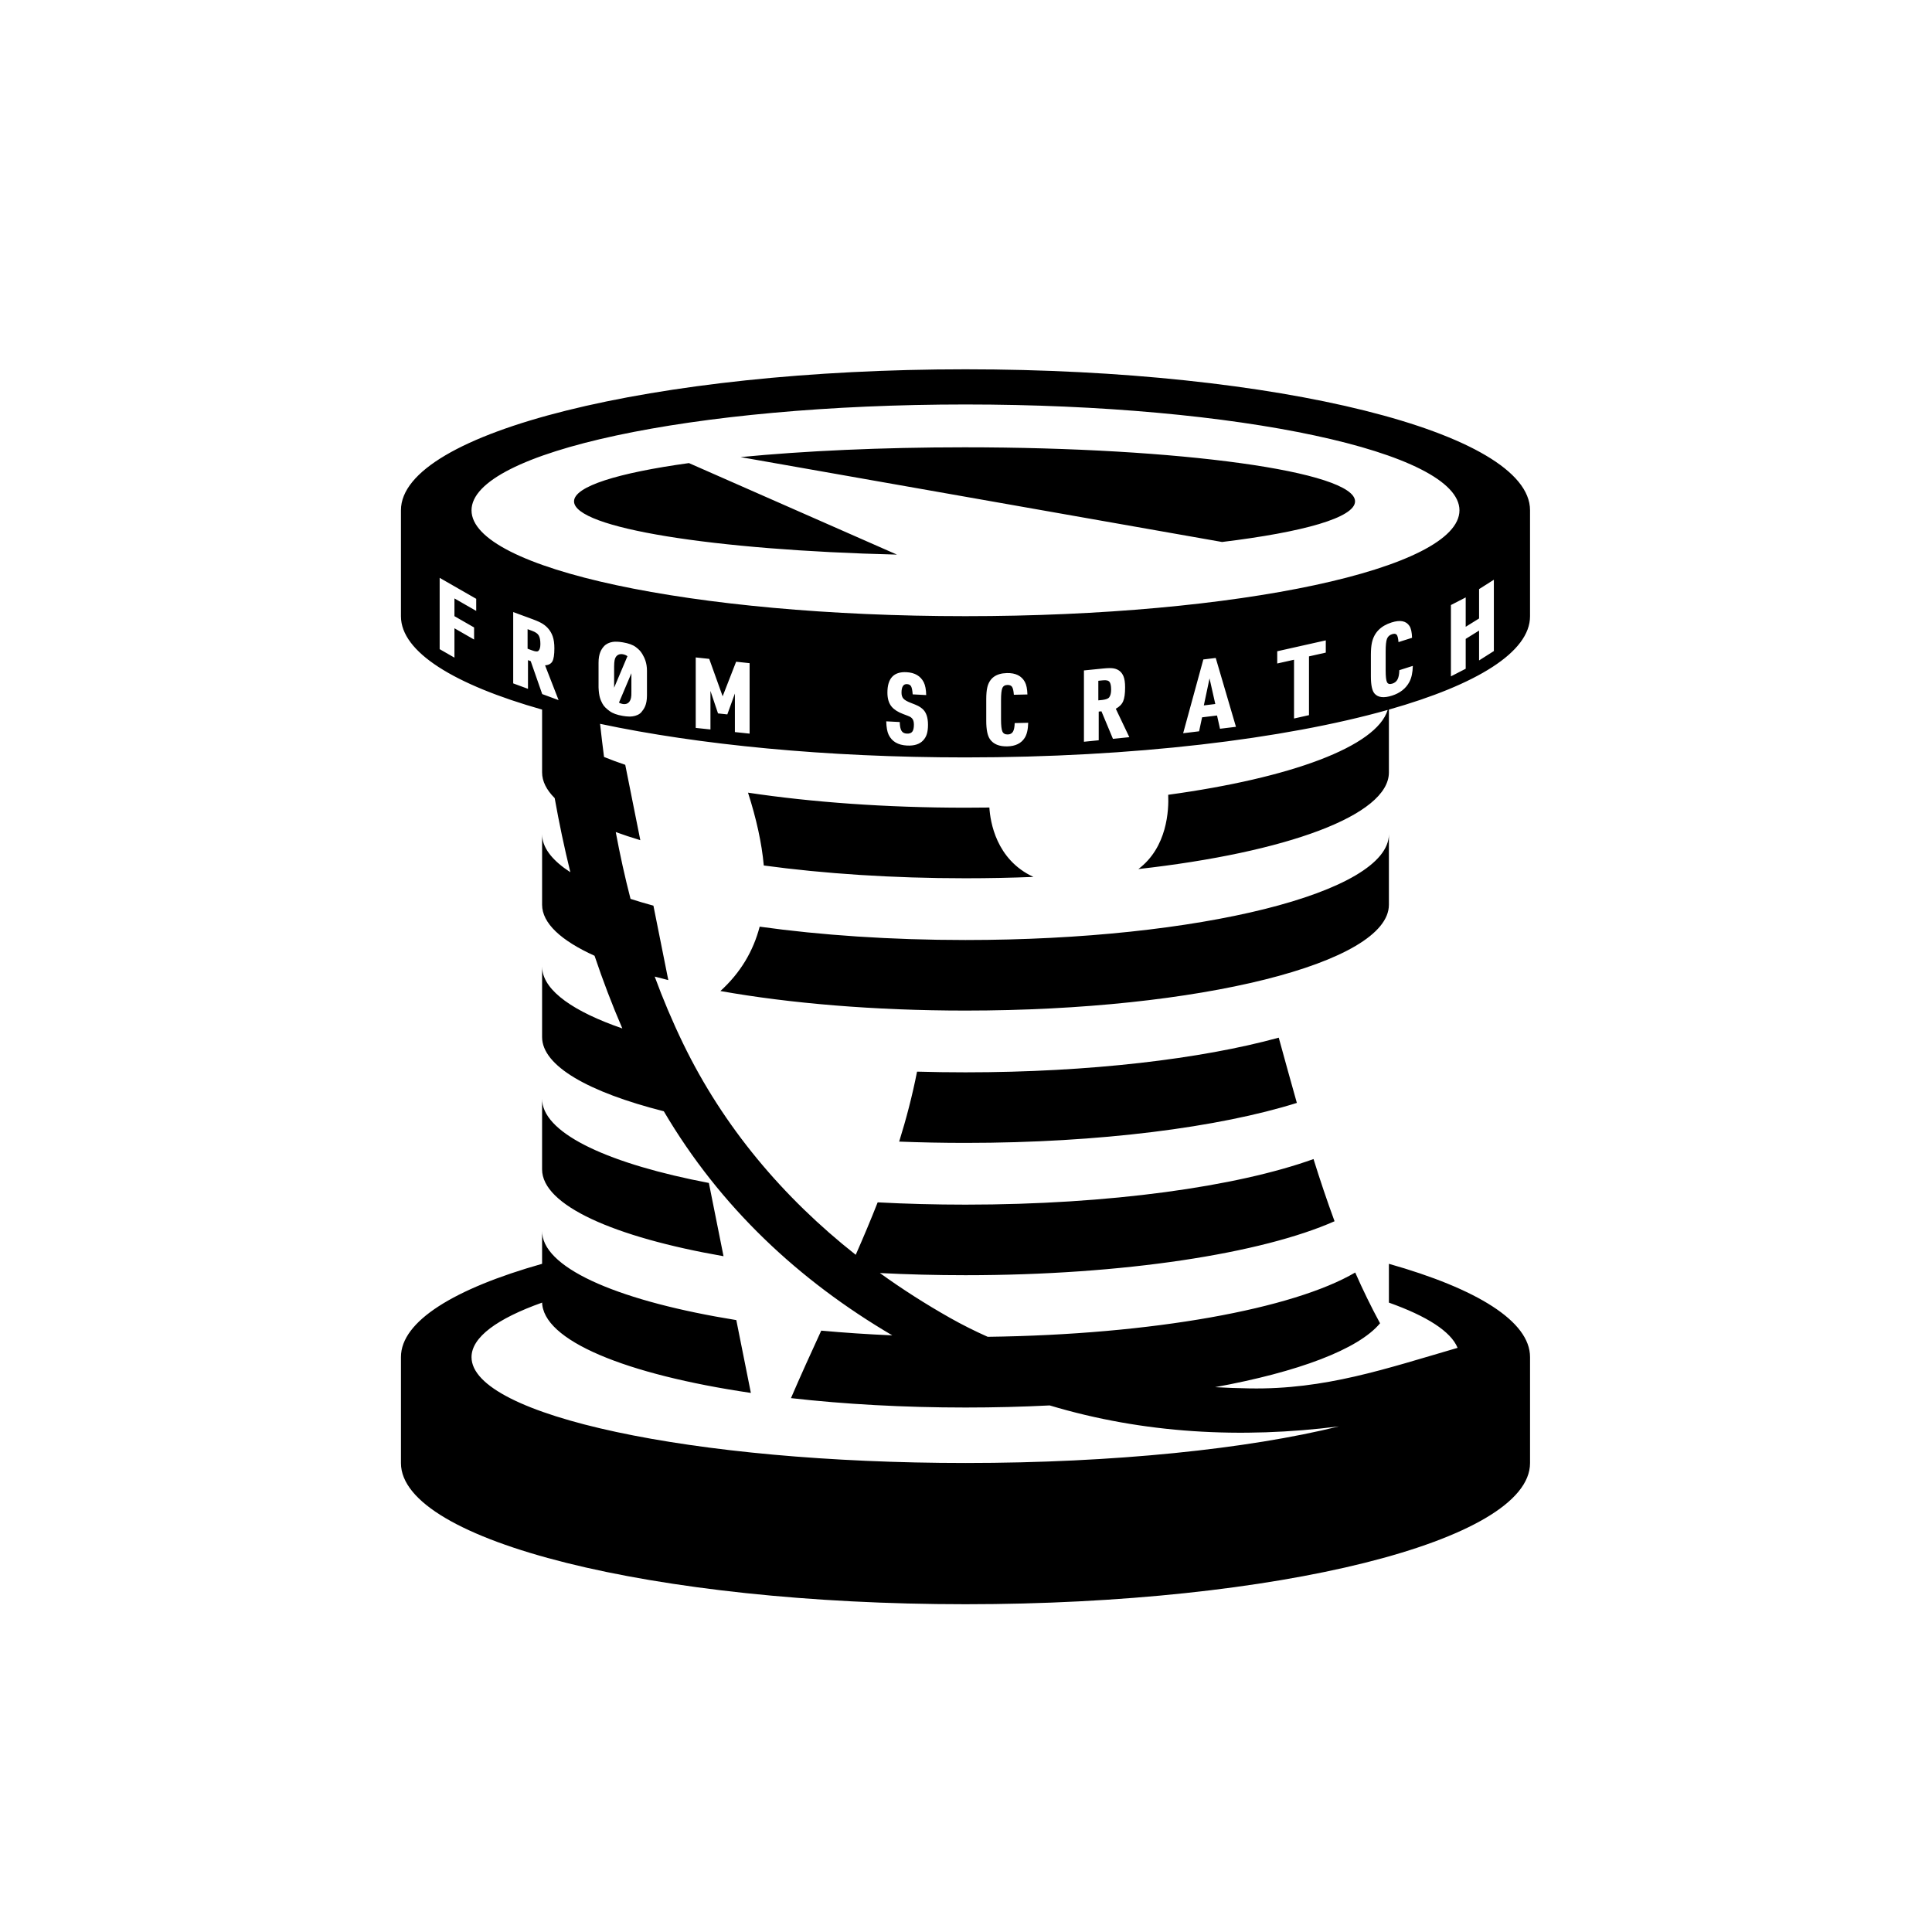 <?xml version="1.0" encoding="UTF-8" standalone="no"?><!DOCTYPE svg PUBLIC "-//W3C//DTD SVG 1.1//EN" "http://www.w3.org/Graphics/SVG/1.1/DTD/svg11.dtd"><svg width="100%" height="100%" viewBox="0 0 801 801" version="1.1" xmlns="http://www.w3.org/2000/svg" xmlns:xlink="http://www.w3.org/1999/xlink" xml:space="preserve" xmlns:serif="http://www.serif.com/" style="fill-rule:evenodd;clip-rule:evenodd;stroke-linejoin:round;stroke-miterlimit:2;"><rect id="b-padding" x="0.288" y="0.108" width="800" height="800" style="fill:none;"/><path d="M224.745,294.195c-36.411,-10.316 -58.514,-23.861 -58.514,-38.687l0,-43.973c0,-32.295 104.877,-58.427 234.057,-58.427c129.18,0 234.057,26.132 234.057,58.427l0,43.973c0,14.826 -22.103,28.371 -58.514,38.687l0,26.044c0,17.84 -42.671,33.208 -103.867,40.067c12.032,-9.033 12.653,-24.564 12.368,-30.793c50.796,-6.944 86.388,-19.985 90.992,-35.174c-42.889,12.072 -105.435,19.683 -175.036,19.683c-57.761,0 -110.662,-5.242 -151.502,-13.925c0.509,4.608 1.054,9.185 1.641,13.734c2.741,1.12 5.677,2.208 8.797,3.259l6.249,31.245c-3.604,-1.079 -7.004,-2.202 -10.187,-3.366c1.745,9.334 3.762,18.561 6.128,27.701c3.007,0.971 6.173,1.91 9.489,2.814l6.171,30.859c-1.924,-0.474 -3.805,-0.96 -5.641,-1.456c3.438,9.346 7.351,18.624 11.826,27.856c16.671,34.396 41.326,63.675 71.519,87.496c3.167,-7.2 6.224,-14.43 9.097,-21.747c11.749,0.621 23.93,0.947 36.413,0.947c59.756,0 112.578,-7.48 144.288,-18.897c2.702,8.647 5.583,17.269 8.725,25.78c-30.118,13.351 -87.384,22.375 -153.013,22.375c-12.158,0 -24.029,-0.31 -35.493,-0.9c9.245,6.672 18.949,12.866 29.048,18.574c5.066,2.864 10.295,5.48 15.654,7.866c68.553,-0.888 126.756,-11.626 152.369,-26.657c3.164,7.175 6.578,14.211 10.296,21.049c-8.993,10.819 -33.939,20.183 -68.402,26.484c4.818,0.268 9.614,0.436 14.372,0.515c31.296,0.52 56.131,-8.084 86.176,-16.815c-2.77,-6.815 -12.822,-13.185 -28.477,-18.752l0,-16.089c36.411,10.296 58.514,23.823 58.514,38.649l0,43.973c0,32.295 -104.877,58.514 -234.057,58.514c-129.18,0 -234.057,-26.219 -234.057,-58.514l0,-43.973c0,-14.826 22.103,-28.353 58.514,-38.649l0,-13.561l0.057,1.132c1.544,15.004 33.234,28.142 80.465,35.765l6.038,30.19c-51.784,-7.635 -86.559,-21.725 -86.56,-37.83l0,0.393c-18.571,6.603 -29.257,14.338 -29.257,22.603c0,24.222 91.768,43.886 204.8,43.886c61.811,0 117.263,-5.88 154.828,-15.171c-40.343,5.123 -80.978,3.004 -119.914,-8.695c-11.285,0.57 -22.961,0.87 -34.914,0.87c-25.791,0 -50.291,-1.394 -72.359,-3.896c4.085,-9.497 8.319,-18.783 12.549,-27.979c9.471,0.859 19.32,1.52 29.468,1.963c-38.799,-22.786 -71.359,-53.204 -94.739,-92.909c-31.2,-7.923 -50.462,-18.793 -50.462,-30.779l0,-29.257l0.057,1.132c0.943,9.159 13.12,17.623 33.209,24.562c-4.259,-9.875 -8.088,-19.936 -11.517,-30.133c-13.859,-6.277 -21.749,-13.49 -21.749,-21.161l0,-29.258l0.057,1.132c0.53,5.151 4.612,10.081 11.654,14.644c-2.505,-10.179 -4.66,-20.435 -6.492,-30.721c-3.409,-3.411 -5.219,-6.981 -5.219,-10.655l0,-26.044Zm75.225,226.624c-45.461,-7.934 -75.225,-21.109 -75.225,-36.008l0,-29.257l0.057,1.132c1.417,13.766 28.207,25.96 69.094,33.766l6.074,30.367Zm230.191,-90.609c2.452,8.889 4.922,17.941 7.51,27.052c-32.173,10.099 -81.776,16.577 -137.383,16.577c-9.353,0 -18.536,-0.183 -27.495,-0.536c2.927,-9.396 5.445,-19.027 7.413,-29.005c6.59,0.188 13.291,0.284 20.082,0.284c51.446,0 97.753,-5.544 129.873,-14.372Zm-215.204,-46.018c25.267,3.525 54.368,5.533 85.331,5.533c96.885,0 175.543,-19.664 175.543,-43.886l0,29.258c0,24.221 -78.658,43.885 -175.543,43.885c-37.855,0 -72.926,-3.002 -101.611,-8.105c8.328,-7.577 13.616,-16.504 16.28,-26.685Zm-4.833,-55.556c26.36,3.957 57.208,6.232 90.164,6.232c3.323,0 6.625,-0.023 9.904,-0.069c0.348,5.776 2.739,21.602 18.253,28.763c-9.169,0.371 -18.574,0.563 -28.157,0.563c-30.268,0 -58.757,-1.919 -83.625,-5.297c-0.846,-9.365 -3.092,-19.444 -6.539,-30.192Zm110.561,-28.847l5.602,-0.126c-0.067,2.779 -0.553,4.867 -1.456,6.262c-1.443,2.271 -3.843,3.444 -7.2,3.519c-3.358,0.076 -5.758,-0.915 -7.2,-2.973c-1.025,-1.46 -1.537,-3.997 -1.537,-7.61l0,-8.879c0,-2.09 0.141,-3.738 0.424,-4.945c0.904,-3.89 3.621,-5.886 8.151,-5.987c3.573,-0.081 6.047,1.138 7.423,3.655c0.647,1.172 1.004,2.91 1.072,5.215l-5.623,0.126c-0.121,-1.615 -0.367,-2.702 -0.738,-3.26c-0.371,-0.558 -1.015,-0.827 -1.932,-0.806c-1.051,0.024 -1.756,0.461 -2.113,1.312c-0.358,0.85 -0.536,2.523 -0.536,5.017l0,7.969c0,2.494 0.189,4.162 0.566,5.003c0.378,0.841 1.119,1.249 2.225,1.224c0.984,-0.022 1.699,-0.398 2.144,-1.13c0.445,-0.731 0.687,-1.927 0.728,-3.586Zm-53.253,-0.726l5.602,0.29c0.04,1.687 0.28,2.896 0.718,3.627c0.438,0.731 1.163,1.122 2.174,1.174c1.065,0.056 1.827,-0.205 2.286,-0.781c0.458,-0.576 0.687,-1.559 0.687,-2.948c0,-1.186 -0.256,-2.049 -0.768,-2.588c-0.297,-0.312 -0.6,-0.547 -0.91,-0.704c-0.31,-0.158 -1.221,-0.519 -2.731,-1.082c-2.157,-0.8 -3.755,-1.813 -4.793,-3.04c-1.187,-1.396 -1.78,-3.348 -1.78,-5.856c0,-5.919 2.636,-8.742 7.908,-8.469c3.452,0.179 5.838,1.576 7.16,4.193c0.62,1.219 0.957,2.982 1.011,5.291l-5.602,-0.29c-0.122,-1.638 -0.341,-2.745 -0.658,-3.321c-0.316,-0.576 -0.886,-0.885 -1.709,-0.928c-1.51,-0.078 -2.265,1.11 -2.265,3.564c0,1.051 0.266,1.871 0.799,2.458c0.533,0.587 1.527,1.161 2.983,1.722c1.483,0.562 2.525,0.997 3.125,1.305c0.6,0.307 1.176,0.698 1.729,1.171c1.564,1.322 2.346,3.526 2.346,6.614c0,1.524 -0.158,2.803 -0.475,3.838c-0.317,1.036 -0.832,1.926 -1.547,2.671c-1.456,1.569 -3.695,2.276 -6.715,2.12c-3.694,-0.192 -6.216,-1.671 -7.564,-4.437c-0.607,-1.245 -0.944,-3.11 -1.011,-5.594Zm92.56,-22.069c-0.712,0.004 -1.547,0.054 -2.507,0.15l-8.09,0.815l0,29.569l6.128,-0.617l0,-11.892l1.133,-0.114l4.763,11.412l6.796,-0.684l-5.613,-11.792c1.483,-0.797 2.498,-1.823 3.044,-3.078c0.546,-1.255 0.819,-3.177 0.819,-5.765c0,-2.009 -0.229,-3.557 -0.687,-4.644c-0.769,-1.823 -2.138,-2.906 -4.106,-3.247c-0.436,-0.076 -0.975,-0.114 -1.615,-0.113l-0.065,0Zm-171.546,24.795l0,-29.218l5.595,0.595l5.565,15.52l5.585,-14.334l5.595,0.595l0,29.217l-6.104,-0.649l0,-15.988l-3.137,8.662l-3.857,-0.41l-3.138,-9.329l0,15.988l-6.104,-0.649Zm216.13,-5.144l-6.199,0.754l-1.234,5.793l-6.613,0.805l8.368,-30.587l5.137,-0.625l8.388,28.549l-6.614,0.804l-1.233,-5.493Zm31.922,1.244l0,-24.367l-6.965,1.562l0,-5.075l20.131,-4.517l0,5.076l-6.965,1.563l0,24.367l-6.201,1.391Zm-288.343,-12.858l0,-10.275c0,-3.75 1.115,-5.565 2.275,-6.843c0.881,-0.969 2.25,-1.581 3.625,-1.784c1.066,-0.161 2.448,-0.1 4.147,0.182c2.373,0.394 4.203,1.034 5.44,1.995c1.024,0.795 1.875,1.51 2.691,2.905c0.935,1.597 1.894,3.653 1.895,6.876l0,10.275c-0.02,3.921 -1.196,5.525 -2.275,6.843c-0.823,1.023 -2.25,1.581 -3.625,1.784c-1.066,0.161 -2.441,0.101 -4.126,-0.179c-2.387,-0.396 -4.207,-1.062 -5.461,-1.998c-1.295,-0.956 -2.379,-1.906 -3.016,-3.166c-0.726,-1.438 -1.4,-2.707 -1.57,-6.615Zm255.698,6.848l-2.387,-10.611l-2.366,11.189l4.753,-0.578Zm-242.082,-12.758l-5.154,12.188c0.472,0.281 1.02,0.473 1.585,0.567c1.361,0.225 2.368,-0.274 2.937,-1.273c0.359,-0.628 0.699,-1.521 0.632,-3.818l0,-7.664Zm193.591,11.242l1.719,-0.173c1.4,-0.18 2.359,-0.507 2.796,-1.091c0.538,-0.718 0.789,-1.792 0.789,-3.194c0,-1.577 -0.226,-2.647 -0.678,-3.208c-0.452,-0.561 -1.285,-0.782 -2.766,-0.632l-1.86,0.188l0,8.11Zm-236.464,-16.668l0,11.892l-6.128,-2.26l0,-29.569l8.09,2.984c1.861,0.686 3.256,1.329 4.187,1.928c1.968,1.266 3.337,2.991 4.105,5.175c0.459,1.302 0.688,2.957 0.688,4.966c0,2.589 -0.273,4.383 -0.819,5.382c-0.546,0.998 -1.561,1.548 -3.044,1.648l5.613,14.427l-6.796,-2.506l-4.763,-13.649l-1.133,-0.418Zm361.254,4.16l5.602,-1.782c-0.067,2.799 -0.552,5.03 -1.456,6.693c-1.443,2.697 -3.843,4.58 -7.2,5.648c-3.357,1.068 -5.757,0.787 -7.2,-0.844c-1.025,-1.157 -1.537,-3.543 -1.537,-7.156l0,-8.879c0,-2.09 0.141,-3.78 0.425,-5.07c0.903,-4.157 3.62,-6.957 8.15,-8.398c3.573,-1.137 6.048,-0.65 7.423,1.461c0.647,0.98 1.004,2.613 1.072,4.897l-5.623,1.789c-0.121,-1.579 -0.367,-2.593 -0.738,-3.042c-0.371,-0.448 -1.015,-0.526 -1.931,-0.235c-1.052,0.335 -1.757,0.981 -2.114,1.937c-0.357,0.956 -0.536,2.682 -0.536,5.176l0,7.969c0,2.494 0.189,4.106 0.566,4.836c0.378,0.729 1.119,0.918 2.225,0.566c0.984,-0.313 1.699,-0.901 2.144,-1.764c0.445,-0.863 0.688,-2.13 0.728,-3.802Zm-320.017,-5.797c-0.537,-0.417 -1.223,-0.694 -1.933,-0.812c-1.376,-0.228 -2.372,0.282 -2.958,1.269c-0.348,0.584 -0.61,1.455 -0.633,3.818l0,8.787l5.524,-13.062Zm341.409,8.358l0,-29.569l6.129,-3.155l0,12.176l5.546,-3.448l0,-12.176l6.129,-3.886l0,29.569l-6.129,3.886l0,-12.378l-5.546,3.449l0,12.377l-6.129,3.155Zm-419.264,-11.275l0,-29.569l15.154,8.697l0,5.015l-9.025,-5.179l0,7.362l8.146,4.675l0,5.015l-8.146,-4.674l0,12.175l-6.129,-3.517Zm36.456,-0.178l1.72,0.634c1.648,0.616 2.378,0.608 2.796,0.223c0.526,-0.48 0.789,-1.422 0.789,-2.824c0,-1.578 -0.226,-2.753 -0.678,-3.526c-0.452,-0.774 -1.263,-1.38 -2.766,-1.931l-1.861,-0.686l0,8.11Zm181.552,-101.27c113.032,0 204.8,19.665 204.8,43.886c0,24.221 -91.768,43.885 -204.8,43.885c-113.032,0 -204.8,-19.664 -204.8,-43.885c0,-24.221 91.768,-43.886 204.8,-43.886Zm-114.656,24.301l86.234,37.944c-76.017,-1.84 -133.873,-11.029 -133.873,-22.075c0,-6.197 18.218,-11.811 47.639,-15.869Zm21.385,-2.483c26.3,-2.556 58.332,-4.057 92.877,-4.057c89.356,0 161.901,10.041 161.901,22.409c0,6.709 -21.342,12.733 -55.133,16.841l-199.645,-35.193Z"/></svg>
